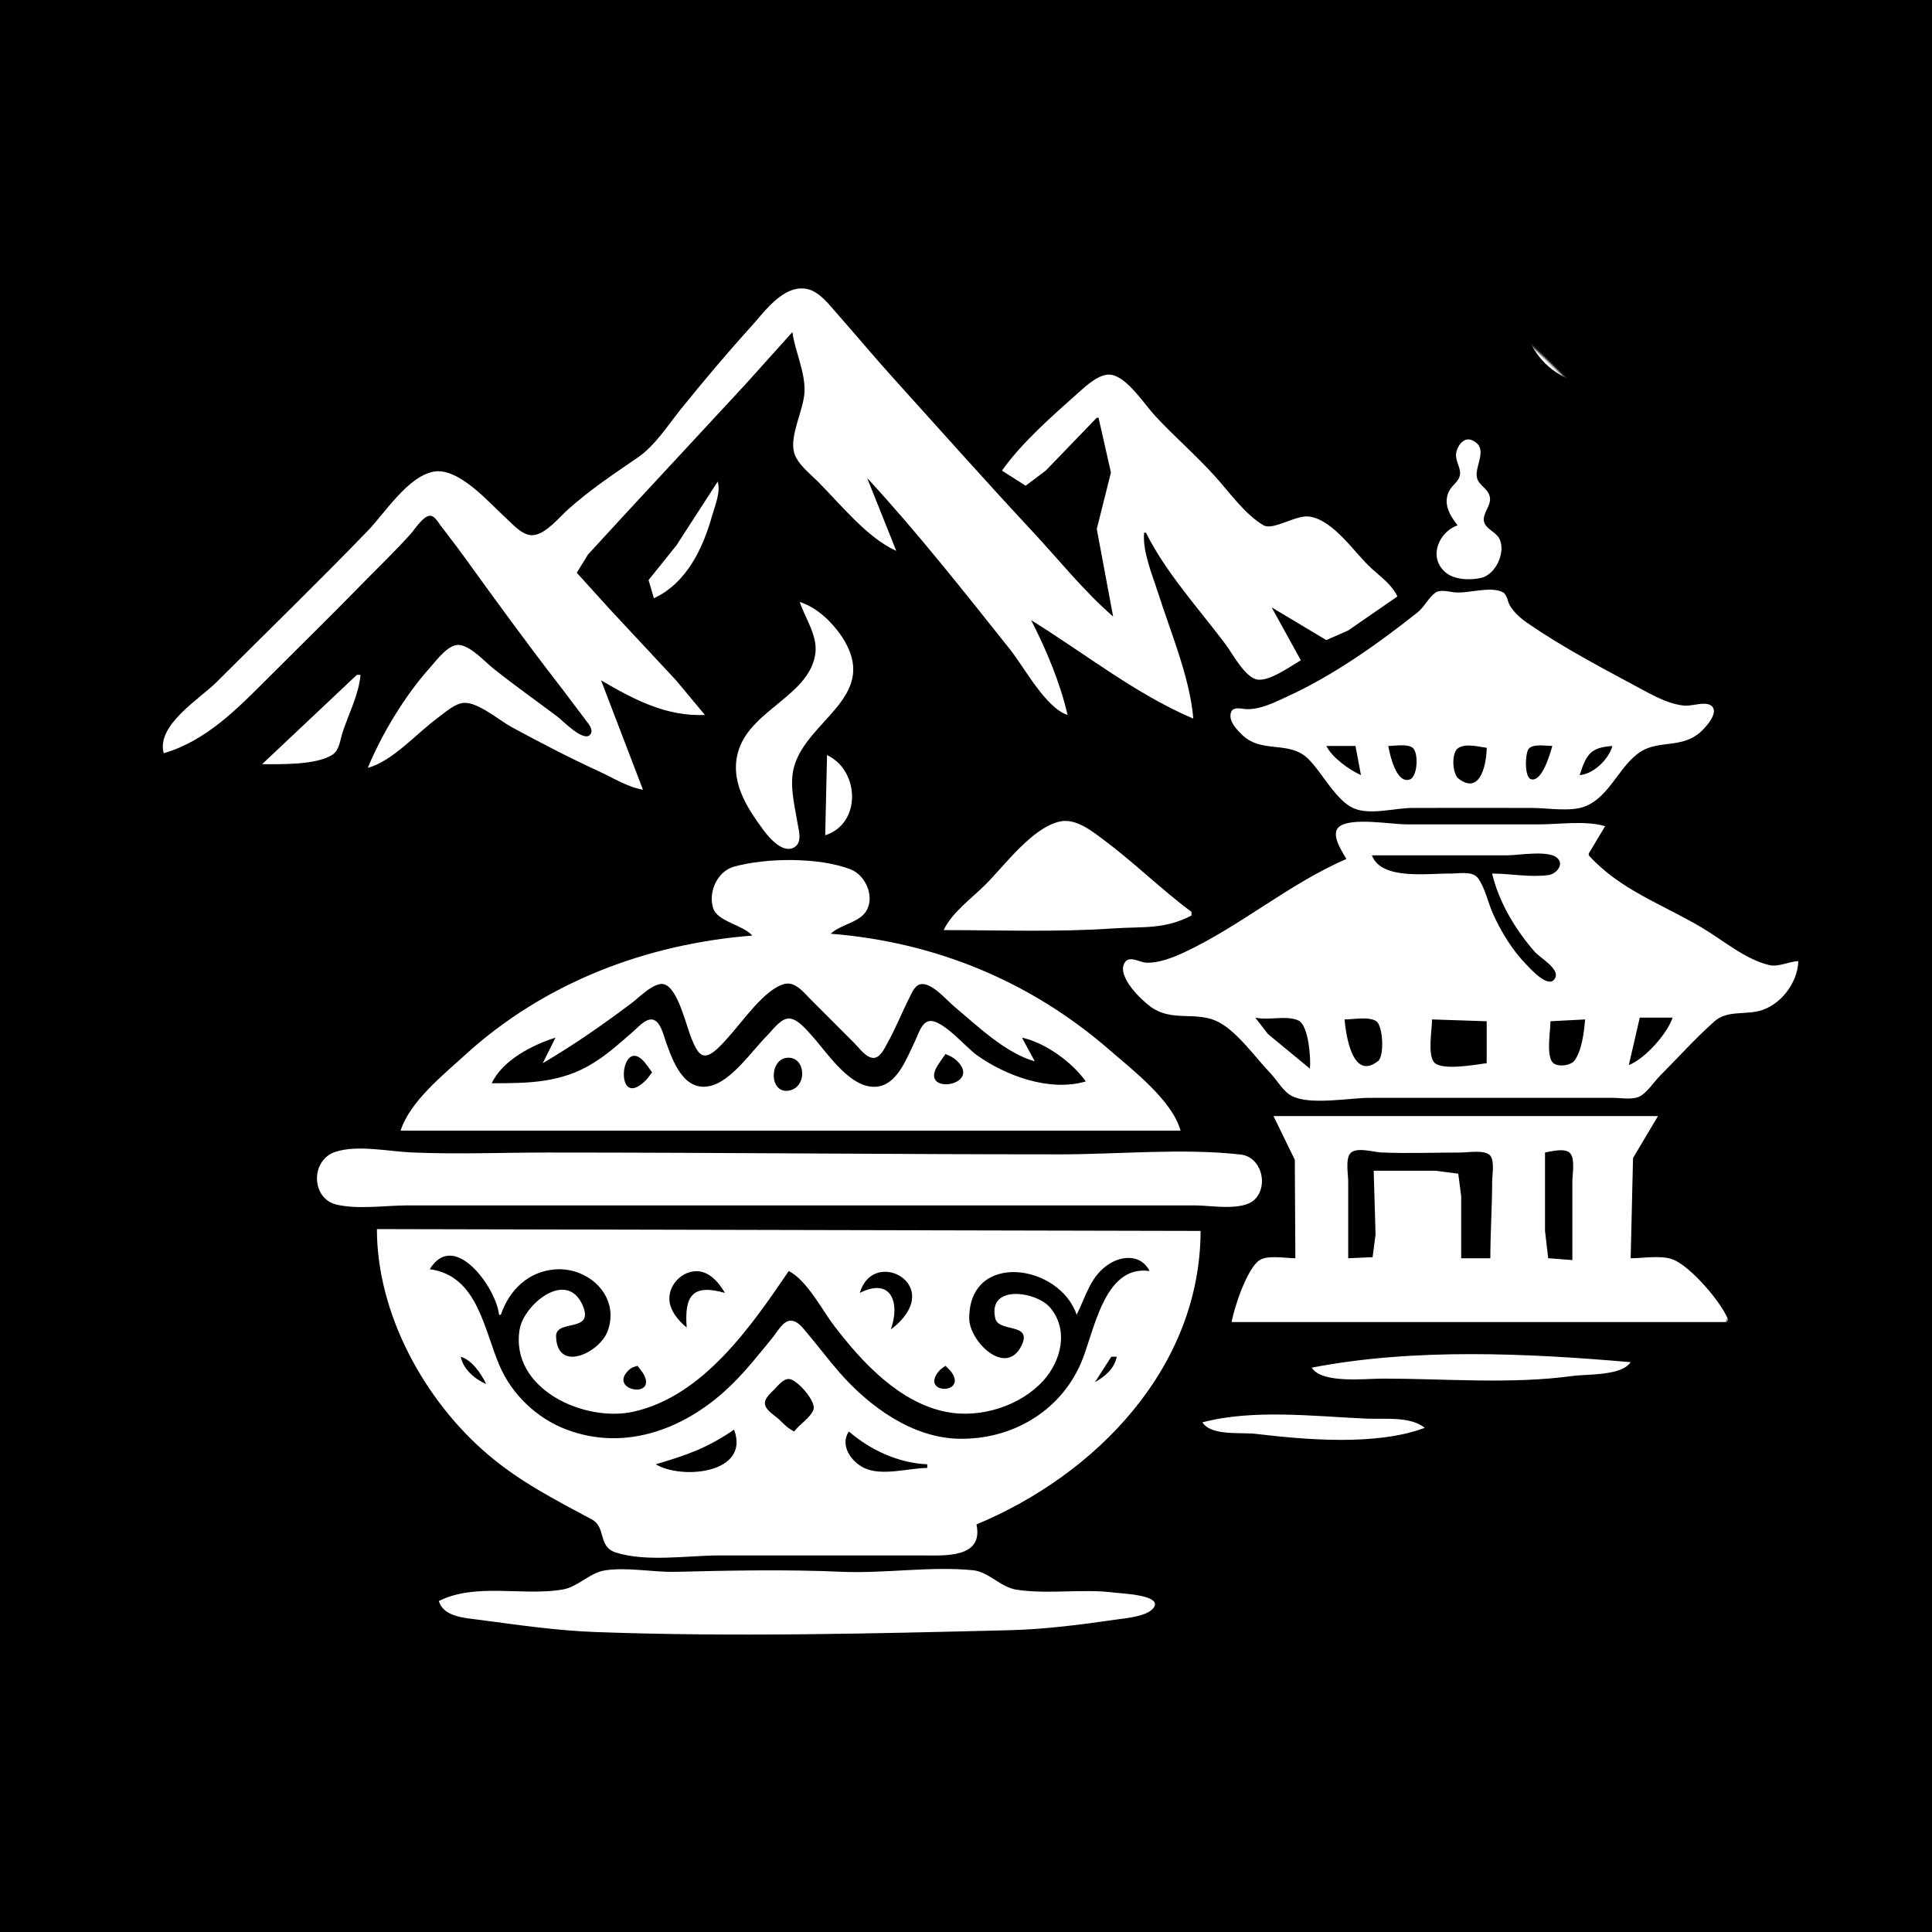 <svg width="1024" height="1024" viewBox="0 0 1024 1024" fill="none" xmlns="http://www.w3.org/2000/svg">
<rect width="1024" height="1024" fill="black"/>
<g clip-path="url(#clip0_1_1708)">
<mask id="mask0_1_1708" style="mask-type:luminance" maskUnits="userSpaceOnUse" x="66" y="67" width="891" height="890">
<path d="M511.5 957C757.543 957 957 757.767 957 512C957 266.233 757.543 67 511.5 67C265.457 67 66 266.233 66 512C66 757.767 265.457 957 511.5 957Z" fill="white"/>
</mask>
<g mask="url(#mask0_1_1708)">
<mask id="mask1_1_1708" style="mask-type:luminance" maskUnits="userSpaceOnUse" x="-75" y="-53" width="1150" height="1117">
<path d="M499.711 1063.6C817.07 1063.6 1074.34 813.837 1074.34 505.734C1074.34 197.631 817.07 -52.136 499.711 -52.136C182.351 -52.136 -74.919 197.631 -74.919 505.734C-74.919 813.837 182.351 1063.6 499.711 1063.6Z" fill="white"/>
</mask>
<g mask="url(#mask1_1_1708)">
<path d="M475.042 -100.909C438.865 -96.157 402.775 -95.391 366.865 -87.161C246.646 -59.606 137.424 0.318 53.046 90.979C-1.662 149.762 -44.098 219.298 -73.372 293.907C-173.68 549.556 -70.676 855.347 154.376 1008.8C280.35 1094.69 437.194 1130.5 588.048 1110.17C649.36 1101.91 709.735 1084.42 765.766 1057.98C993.376 950.564 1132.41 705.882 1115.32 456.249C1097.99 203.126 905.119 -15.669 663.385 -81.172C615.653 -94.106 566.02 -101.319 516.574 -101.319C502.97 -101.319 488.534 -102.681 475.042 -100.909ZM469.247 -79.784C483.708 -81.491 499.115 -80.06 513.676 -80.06C570.803 -80.06 627.158 -71.225 681.736 -54.154C751.918 -32.202 816.24 2.646 873.943 48.134C921.777 85.842 963.536 132.091 997.251 182.78C1037.18 242.807 1066.13 308.657 1082.34 378.943C1137.73 619.14 1022.06 877.781 815.025 1007.46C744.717 1051.5 663.657 1080.09 581.287 1089.88C446.349 1105.91 309.906 1079.41 193.01 1008.79C-4.628 889.389 -125.082 642.553 -83.745 412.765C-70.419 338.684 -44.716 268.582 -5.761 204.039C34.202 137.827 86.746 79.853 148.58 33.459C209.088 -11.939 280.679 -45.592 354.309 -63C392.519 -72.034 430.492 -75.209 469.247 -79.784ZM524.301 -43.339C525.526 -38.827 529.15 -35.474 529.89 -30.777C532.672 -13.116 526.498 10.578 523.731 28.168C522.679 34.854 522.691 41.984 520.655 48.461C519.841 51.048 515.919 55.263 516.483 57.907C517.394 62.18 541.826 64.905 542.767 60.716C543.671 56.689 538.748 50.377 538.807 45.562C538.987 30.691 541.83 12.598 545.55 -1.788H546.516C548.169 14.383 559.628 32.266 565.423 47.495C567.487 52.919 569.485 62.365 573.964 66.252C578.133 69.871 586.705 69.706 591.911 69.72L601.146 10.775L610.263 -34.642L585.15 -39.474L587.845 -24.979L582.253 19.471H580.321C578.808 4.684 568.281 -12.092 562.742 -25.946C561.041 -30.201 559.408 -38.621 555.547 -41.38C549.85 -45.451 531.395 -43.339 524.301 -43.339ZM433.51 -40.44C434.062 -36.285 437.045 -32.958 437.34 -28.845C437.875 -21.405 434.583 -12.896 433.124 -5.653C429.678 11.45 425.964 28.468 422.499 45.562C421.323 51.365 416.188 58.332 415.958 63.779C415.741 68.921 438.663 66.413 441.601 63.896C444.458 61.449 440.307 56.923 439.758 54.259C439.043 50.79 440.734 47.05 441.237 43.63L471.178 42.663L470.213 61.023L507.881 60.057C506.813 53.124 500.54 46.374 497.667 39.764C489.693 21.426 481.247 3.19 473.693 -15.316C471.054 -21.782 467.842 -37.395 462.003 -41.379C456.389 -45.211 440.297 -40.459 433.51 -40.44ZM632.477 -30.777L633.093 -17.249L620.738 32.034L612.785 60.057L605.433 73.586C626.704 76.714 647.454 88.344 669.18 81.857C703.333 71.66 718.821 18.257 693.159 -7.418C677.803 -22.781 652.178 -24.366 632.477 -30.777ZM288.63 110.306C293.205 108.77 312.063 102.746 312.853 97.628C313.321 94.594 308.453 92.321 307.155 89.923C304.989 85.921 306.016 79.925 306.016 75.518C314.17 74.313 324.831 66.332 332.77 67.197C340.965 68.09 341.572 80.609 339.821 86.148C348.049 88.406 359.067 81.94 366.865 79.177C369.031 78.409 374.391 77.514 374.392 74.451C374.393 71.473 370.202 69.437 368.279 67.75C362.767 62.913 358.59 56.163 354.109 50.394C343.543 36.788 333.516 22.778 323.391 8.842C319.582 3.599 314.898 -6.071 309.379 -9.488C305.063 -12.16 285.32 -5.46 282.595 -1.305C280.475 1.928 287.367 8.627 287.622 12.707C288.708 30.067 287.356 47.528 288.544 64.889C289.504 78.919 284.827 97.061 288.63 110.306ZM638.273 65.855C639.119 56.145 643.086 46.29 645.538 36.865C648.217 26.569 651.196 16.326 653.527 5.943C654.278 2.595 654.914 -4.558 658.085 -6.551C665.576 -11.258 676.96 4.228 678.636 9.808C686.53 36.099 668.24 72.037 638.273 65.855ZM451.861 -3.72L464.417 29.135H444.134C445.37 19.955 446.655 3.861 451.861 -3.72ZM306.016 27.202C311.982 35.412 322.031 46.331 324.367 56.192L306.016 61.99C303.591 53.781 302.692 35.127 306.016 27.202ZM269.313 84.215L262.469 105.47L247.098 118.036L206.604 51.36L204.6 38.798C197.13 42.292 190.114 47.223 183.351 51.927C181.248 53.389 176.925 55.397 176.514 58.261C175.959 62.137 185.215 66.826 187.447 69.734C196.706 81.805 203.621 95.704 212.006 108.373C217.423 116.558 223.254 124.898 227.978 133.498C229.419 136.121 229.874 142.359 233.705 142.473C240.081 142.663 249.603 133.624 254.825 130.304C261.387 126.132 275.919 121.381 279.872 114.626C283.089 109.129 273.468 88.157 269.313 84.215ZM803.435 126.733C796.215 128.021 789.864 133.401 782.186 132.322C746.166 127.257 769.809 79.831 786.05 67.333C797.817 58.277 812.251 63.005 818.038 76.484C820.053 81.178 819.855 85.979 819.855 90.979C828.631 88.515 836.705 77.37 841.104 69.72C833.573 67.425 831.117 61.509 825.612 56.359C818.868 50.051 809.744 45.248 800.537 43.92C758.254 37.821 719.262 95.122 747.926 130.561C754.979 139.282 779.422 155.45 791.639 150.305C797.672 147.763 802.407 132.708 803.435 126.733ZM862.353 87.114C855.936 116.421 815.62 129.321 808.775 159.588C802.167 188.804 835.327 213.975 861.387 199.53C875.261 191.84 887.697 178.434 898.586 167.005C906.6 158.594 912.858 149.934 925.134 149.925C921.924 140.462 911.796 131.769 904.851 124.801H903.885C902.332 127.944 902.716 131.354 901.138 134.464C897.47 141.693 890.081 146.909 884.731 152.824C878.829 159.35 872.493 165.478 866.664 172.064C861.572 177.816 855.699 185.026 847.865 186.977C838.932 189.202 830.979 177.078 831.627 169.251C832.318 160.911 838.577 154.857 843.841 148.959C855.509 135.885 870.69 113.207 889.397 113.205C886.852 104.135 871.464 89.597 862.353 87.114ZM106.082 117.07C119.633 122.839 121.933 133.781 127.135 147.026C135.892 169.321 146.139 191.301 151.478 214.669C157.507 211.026 166.797 202.743 169.784 196.313C172.784 189.854 158.624 186.432 159.691 177.948C160.268 173.359 165.623 169.564 168.863 166.763C179.958 157.174 189.476 155.359 193.976 172.15C204.868 167.929 219.163 155.429 221.986 144.127C211.261 145.848 204.967 140.225 195.908 135.023C180.633 126.252 165.611 117.008 150.512 107.939C145.399 104.868 135.333 95.638 129.263 95.969C122.324 96.347 109.433 111.425 106.082 117.07ZM141.819 132.531L166.932 148.959V149.925L152.444 162.487C148.852 155.74 140.517 139.97 141.819 132.531ZM86.765 399.236C109.184 392.733 125.827 375.617 141.819 359.617C158.555 342.874 175.504 326.317 192.03 309.368C200.586 300.593 209.466 292.146 217.649 283.001C219.864 280.527 224.089 273.783 227.659 273.366C230.188 273.071 232.188 276.778 233.454 278.447C237.598 283.908 241.833 289.319 245.849 294.873C262.263 317.576 278.799 340.368 295.948 362.516C300.893 368.902 305.647 375.433 310.562 381.839C311.974 383.679 314.839 386.995 312.81 389.374C309.271 393.521 298.303 381.972 295.391 379.787C284.124 371.332 272.596 363.194 261.586 354.399C256.68 350.48 250.491 343.359 244.201 341.944C238.087 340.569 231.497 349.871 227.946 353.819C214.799 368.434 202.464 388.808 194.942 406.967C207.861 403.607 220.913 388.65 231.645 380.764C235.427 377.985 241.199 372.644 246.132 372.515C253.687 372.319 264.724 381.88 271.245 385.409C286.545 393.69 301.786 401.64 317.606 408.899C325.102 412.339 332.588 417.15 340.787 418.562L318.572 360.583C336.198 370.876 353.152 379.823 373.626 378.943L358.333 360.583L323.126 322.811L305.707 303.57L311.651 293.907L332.09 271.682L394.789 204.039L419.988 176.016C421.402 186.515 426.93 197.187 426.387 207.904C425.904 217.425 418.465 230.651 420.869 239.793C422.434 245.746 429.346 251.086 433.51 255.254C445.296 267.05 459.665 285.117 475.042 291.974L459.588 253.321C486.542 282.52 510.524 313.095 535.311 344.156C542.802 353.542 554.255 375.219 565.833 378.943C561.849 361.714 554.573 344.388 546.516 328.695C574.487 345.968 602.115 368.034 632.477 380.876C630.709 359.248 620.389 334.892 613.794 314.2C610.766 304.701 605.487 292.338 606.399 282.311H607.365C617.808 303.313 635.317 322.575 649.405 341.257C653.118 346.182 659.866 359.107 666.369 360.175C672.854 361.239 684.016 353.134 689.463 349.954L674.009 321.93L702.985 339.258L714.576 334.149L740.654 316.132C737.787 309.982 732.068 305.942 727.132 301.473C717.972 293.182 707.227 276.03 694.293 273.831C686.982 272.589 674.873 281.377 669.736 278.423C660.003 272.827 651.375 260.616 643.904 252.355C633.867 241.258 622.476 231.416 612.281 220.466C606.644 214.412 597.611 200.059 589.014 198.639C582.957 197.639 575.73 204.409 571.628 208.072C557.995 220.246 541.586 234.509 531.062 249.456L543.618 257.428L554.243 249.456L581.287 221.433H582.253L588.821 250.422L581.315 280.378L589.979 326.762C574.406 313.285 561.116 296.561 547.086 281.509C522.124 254.73 497.821 227.329 473.274 200.174C463.196 189.025 453.579 177.457 443.638 166.188C439.458 161.451 434.245 154.463 427.715 153.157C415.313 150.678 405.336 165.097 398.22 172.953C385.415 187.088 373.05 201.761 361.07 216.601C354.056 225.29 347.189 236.253 337.889 242.602C325.075 251.349 312.841 259.516 301.187 269.909C296.493 274.095 289.456 282.902 282.835 283.623C277.111 284.245 272.103 278.124 268.347 274.744C259.482 266.765 243.166 247.414 229.713 250.009C216.083 252.637 204.053 271.874 194.904 281.349C168.632 308.555 141.52 334.845 114.775 361.549C105.937 370.374 82.707 384.312 86.765 399.236ZM857.523 226.264L872.852 246.553L879.536 251.909L886.59 243.335L911.612 224.332C912.581 241.014 895.694 251.874 895.249 268.783C895.083 275.079 898.549 281.941 901.834 287.143C904.818 291.869 907.842 296.597 913.543 297.772C910.752 278.763 924.435 264.082 928.031 245.591C950.108 257.163 976.434 245.091 975.32 217.568C974.714 202.616 964.424 191.443 955.027 180.847C951.954 177.382 943.415 162.687 938.757 162.687C935.198 162.687 935.863 169 934.765 171.184C932.27 176.149 926.473 179.921 922.236 183.312C902.407 199.184 881.982 220.012 857.523 226.264ZM83.868 252.355V254.288C92.914 259.874 102.832 270.946 113.809 271.682C113.927 261.7 123.109 260.146 128.949 253.307C137.907 242.815 141.924 226.117 137.743 212.736C136.553 208.929 134.51 205.171 131.843 202.197C119.961 188.946 101.898 193.017 87.731 199.506C81.702 202.267 74.353 207.064 67.448 206.665C56.85 206.053 56.816 195.75 62.72 189.587C70.422 181.547 81.184 182.903 90.629 178.915C86.503 173.844 72.356 163.558 65.603 163.964C61.251 164.225 55.91 170.337 52.96 173.155C41.687 183.926 32.708 198.726 38.562 214.669C39.868 218.225 41.881 221.504 44.446 224.293C57.962 238.988 76.683 231.051 92.56 225.247C98.126 223.212 104.816 219.523 110.912 220.851C122.416 223.358 121.489 234.922 114.733 241.684C105.821 250.604 95.173 249.631 83.868 252.355ZM947.348 195.342C952.44 204.07 959.361 219.135 947.31 225.749C940.18 229.662 921.466 227.595 923.2 215.673C924.177 208.952 941.914 199.059 947.348 195.342ZM772.527 278.446C762.955 281.713 756.731 295.003 765.91 303.165C770.685 307.412 779.171 307.629 785.08 306.286C792.764 304.54 798.44 292.424 794.569 285.3C792.693 281.847 787.504 280.4 786.558 276.474C785.572 272.385 790.159 268.361 789.728 263.955C789.252 259.084 783.929 257.618 782.831 253.231C781.289 247.069 789.571 237.393 780.154 233.307C775.616 231.338 772.024 236.877 771.732 240.759C771.44 244.657 774.666 248.492 773.698 252.269C772.909 255.344 769.569 257.297 768.139 260.1C764.648 266.943 768.386 273.05 772.527 278.446ZM380.387 255.254L358.509 289.075L343.75 307.435L346.582 317.099C363.906 309.016 372.501 290.744 377.354 273.614C378.894 268.18 382.099 260.824 380.387 255.254ZM1000.47 255.254C990.749 275.685 955.699 283.193 935.758 291.564C926.375 295.504 918.994 299.543 908.714 298.739C910.567 309.136 918.399 321.802 924.168 330.627H926.099C933.368 319.219 952.19 311.036 964.734 306.469C963.675 315.979 953.596 320.585 947.386 326.8C935.028 339.169 929.375 363.449 945.417 376.044L956.181 354.786L974.393 331.593C980.021 336.445 985.078 341.63 992.744 342.874C1010.19 345.705 1024.78 329.259 1026.38 313.233C1027.86 298.468 1019.15 285.772 1012.07 273.614C1008.56 267.59 1006.96 258.629 1000.47 255.254ZM-14.65 292.941C-3.253 292.973 2.615 299.869 10.448 307.349C22.504 318.861 34.686 330.206 46.236 342.227C49.525 345.65 64.604 358.092 59.449 362.971C54.492 367.663 39.594 361.395 33.643 360.197C15.926 356.629 -1.87 353.214 -19.48 349.166C-23.155 348.32 -31.361 340.817 -34.365 342.393C-38.966 344.808 -41.985 364.263 -42.66 369.28C-25.127 373.208 -9.181 391.087 5.633 401.169C-12.602 405.663 -33.609 412.133 -52.319 411.798L-57.148 442.72L-43.626 438.161L-11.753 444.991L30.745 454.946L43.301 463.98L48.131 434.024C27.063 439.777 7.515 431.372 -13.684 427.259V426.293L25.916 419.973L50.062 414.697C36.38 396.958 10.523 390.134 -4.992 374.112L43.301 385.074L56.823 394.404L65.53 366.381L76.141 338.358C69.244 337.999 53.304 329.363 54.573 320.964C55.752 313.155 62.831 306.118 65.516 298.739L80.966 302.079L90.629 308.402L108.014 279.412C79.675 279.647 52.125 271.066 23.984 267.767C17.255 266.978 3.583 260.924 -2.656 263.606C-8.796 266.245 -14.033 286.773 -14.65 292.941ZM1003.37 288.109C1010.16 300.059 1003.59 327.399 985.031 317.892C978.926 314.765 977.541 307.493 975.358 301.638L1003.37 288.109ZM18.189 291.008L50.062 296.806C48.969 300.602 46.09 309.862 41.279 310.221C34.413 310.734 22.799 295.858 17.223 291.974L18.189 291.008ZM760.646 314.227C757.136 316.802 754.956 321.707 751.278 324.626C730.415 341.181 706.983 357.829 682.702 368.982C676.026 372.048 668.031 376.203 660.487 375.842C657.655 375.707 653.183 374.144 652.304 378.12C651.348 382.451 655.406 386.535 658.15 389.282C668.564 399.709 683.101 392.193 693.326 402.15C700.7 409.331 708.103 424.446 717.637 428.475C726.282 432.128 739.303 428.27 748.381 428.226C769.629 428.124 790.88 428.226 812.128 428.226C820.366 428.226 832.413 430.437 840.138 427.4C853.458 422.164 858.323 405.315 869.954 398.184C879.447 392.364 891.304 396.583 900.972 388.292C903.516 386.111 911.475 377.723 907.15 374.138C903.98 371.511 897.034 374.254 893.26 374.021C885.975 373.57 878.341 369.774 872.011 366.354C850.747 354.866 829.165 343.783 809.244 329.978C805.778 327.577 802.478 324.611 800.274 320.963C798.944 318.762 798.887 315.048 796.368 313.816C789.555 310.486 778.115 314.811 770.596 313.924C767.631 313.574 763.312 312.27 760.646 314.227ZM423.851 319.031C426.677 327.458 433.332 336.8 432.191 346.088C429.458 368.345 398.581 375.972 391.589 397.303C386.344 413.305 395.453 427.536 404.548 439.822C407.721 444.107 415.465 453.312 421.589 448.665C425.232 445.901 423.263 439.661 422.647 435.956C421.059 426.408 418.193 415.557 420.995 406C428.094 381.788 464.552 369.642 447.955 340.29C445.612 336.146 442.511 332.218 439.141 328.859C434.868 324.601 429.613 320.856 423.851 319.031ZM956.041 429.192C959.772 427.302 962.018 423.726 965.704 421.73C973.599 417.454 989.585 413.286 998.539 413.223C1004.42 413.182 1011.33 416.727 1016.89 418.562C1031.47 423.376 1046.49 430.501 1061.32 434.024L1056.49 404.068C1042.89 407.948 1030.31 403.01 1016.89 399.236L1039.11 380.596L1048.56 376.617L1046.83 367.347L1041.04 345.122C1035.31 346.081 1030.75 352.119 1026.55 355.916C1015.45 365.963 1001.43 386.463 986.949 390.966C979.204 393.376 968.02 395.426 959.905 395.29C957.377 395.248 951.194 391.742 949.393 394.074C947.6 396.397 949.746 401.617 950.38 404.068C952.481 412.184 952.4 421.632 956.041 429.192ZM189.147 357.684L138.922 405.034C148.867 405.034 167.834 405.579 176.322 399.933C179.829 397.6 180.268 392.315 181.447 388.606C184.667 378.482 190.147 368.369 191.078 357.684H189.147ZM718.439 395.371L721.337 410.832C715.024 407.939 706.157 401.633 702.985 395.371H718.439ZM735.825 395.371C739.268 395.371 745.917 394.108 748.764 396.364C751.988 398.919 751.392 411.582 747.276 413.105C740.11 415.758 736.624 400.019 735.825 395.371ZM787.981 396.337C787.981 403.546 785.101 421.895 773.096 412.738C769.701 410.148 769.165 398.96 772.834 396.51C776.833 393.841 783.606 395.784 787.981 396.337ZM822.752 395.371C821.681 399.288 817.32 414.743 811.454 413.005C807.877 411.944 808.327 399.315 810.223 396.92C812.486 394.062 819.517 395.371 822.752 395.371ZM854.626 395.371C852.652 402.408 844.669 410.272 837.24 410.832C840.894 399.616 842.991 396.218 854.626 395.371ZM438.339 400.202L437.373 442.72C456.683 436.552 455.7 408.371 438.339 400.202ZM500.154 492.969C530.028 492.969 560.207 494.129 589.979 492.089C605.485 491.027 617.236 492.752 631.512 485.239V483.306C615.471 471.41 601.178 457.194 585.15 445.262C578.889 440.6 570.386 433.64 561.969 435.371C547.29 438.39 532.482 458.694 522.369 468.811C515.17 476.014 504.486 483.677 500.154 492.969ZM713.61 455.283C683.471 468.293 657.5 490.813 627.648 504.776C621.827 507.499 613.904 510.615 607.365 510.221C603.821 510.007 598.262 506.045 595.892 510.588C592.07 517.913 605.311 530.432 610.263 533.894C620.991 541.394 632.983 536.29 644.068 540.864C654.797 545.292 665.28 560.452 673.281 568.752C676.88 572.485 680.017 578.441 684.672 580.878C694.319 585.926 715.306 581.871 726.166 581.871H821.786H854.626C858.739 581.871 864.937 583.017 868.751 581.288C872.837 579.435 876.575 573.441 879.738 570.275C889.425 560.58 898.46 550.442 908.714 541.328C915.106 535.646 923.959 537.773 931.895 535.956C943.391 533.324 952.87 521.055 953.144 509.397C948.038 509.63 942.724 512.679 937.69 511.495C924.995 508.508 913.011 498.165 901.953 491.62C880.856 479.132 858.552 471.575 842.07 453.35V452.384L850.762 437.889C840.33 434.804 826.855 436.923 815.991 436.923H745.483C737.243 436.923 716.972 433.198 710.166 437.916C704.612 441.766 711.451 451.344 713.61 455.283ZM790.879 463.013C794.383 478.162 803.336 492.964 813.507 504.551C816.117 507.523 826.275 513.232 824.437 517.95C821.591 525.254 811.133 513.431 808.824 511.053C801.47 503.479 795.644 493.878 791.3 484.272C788.734 478.599 786.985 470.109 783.215 465.253C780.317 461.519 772.813 463.059 768.664 463.01C756.381 462.863 732.155 466.596 727.132 453.35H798.606C804.76 453.35 820.116 450.564 825.067 454.489C829.519 458.019 824.776 463.238 820.816 463.797C811.24 465.149 800.597 463.013 790.879 463.013ZM398.739 495.868C342.406 500.316 288.44 520.83 246.296 559.335C234.741 569.893 217.244 583.86 212.327 599.265H625.716C621.348 583.22 600.145 566.986 588.048 556.474C546.104 520.029 495.586 499.27 440.271 494.902C445.518 490.001 455.001 489.048 458.871 483.253C464.009 475.561 458.836 463.893 450.895 460.804C434.143 454.287 406.319 454.578 389.08 459.331C380.251 461.765 375.246 472.725 377.986 481.332C380.281 488.539 393.594 490.073 398.739 495.868ZM548.447 562.544L541.686 549.982C554.062 552.635 568.25 562.974 575.492 573.174C556.318 578.844 532.977 570.161 517.54 559.106C512.136 555.236 499.406 540.121 492.518 541.195C488.373 541.842 486.507 548.727 484.936 551.915C480.964 559.976 476.216 573.468 466.349 575.691C451.937 578.938 438.954 558.618 430.858 549.573C428.04 546.424 422.734 539.762 418.056 539.817C413.671 539.869 409.272 546.209 406.466 549.016C398.554 556.931 387.843 572.86 376.524 575.557C362.367 578.93 356.533 562.316 352.856 551.915C351.668 548.556 349.932 540.811 345.563 540.355C342.099 539.993 338.309 544.335 335.958 546.394C329.112 552.388 322.456 558.425 314.709 563.289C297.596 574.035 280.128 574.14 260.62 574.14C266.256 562.051 282.167 553.787 294.426 549.982L287.665 563.511C304.272 553.803 319.596 543.052 334.992 531.5C338.714 528.707 346.893 520.184 352.06 521.704C359.499 523.892 363.879 544.517 366.732 550.949C367.947 553.688 369.96 559.439 373.668 559.446C377.802 559.452 383.45 552.55 386.071 549.692C393.096 542.033 405.649 523.665 416.124 521.454C421.709 520.275 426.201 526.248 429.646 529.689L452.827 552.881C455.294 555.349 458.74 560.234 462.471 560.688C466.377 561.163 468.812 555.629 470.346 552.881C474.695 545.091 478.011 536.689 482.042 528.723C483.406 526.027 485.03 521.737 488.606 521.569C494.382 521.298 501.847 530.213 505.949 533.632C518.305 543.931 532.646 557.981 548.447 562.544ZM665.317 539.353C672.258 541.006 681.906 537.962 688.228 540.902C693.595 543.398 694.848 561.169 694.293 566.41L672.078 548.088L665.317 539.353ZM886.499 539.353C883.804 547.798 871.693 561.385 863.318 564.477L869.114 539.353H886.499ZM712.644 540.319C717.075 540.319 725.8 538.643 729.533 541.312C733.031 543.813 733.825 559.668 730.413 562.371C716.686 573.248 713.313 547.989 712.644 540.319ZM787.981 541.285V563.511C782.53 564.2 763.805 567.736 759.998 562.928C756.616 558.655 759.005 545.644 759.005 540.319L787.981 541.285ZM840.138 540.319C839.631 546.687 838.427 557.047 834.406 562.237C832.34 564.904 825.061 565.81 822.779 562.928C819.505 558.792 821.786 546.427 821.786 541.285L840.138 540.319ZM-7.889 548.729C-27.196 555.255 -18.909 585.41 0.803 578.979C19.063 573.021 11.016 542.338 -7.889 548.729ZM345.616 568.342C344.399 570.069 343.238 571.67 341.696 573.14C325.746 588.357 328.605 550.389 340.472 561.738C342.446 563.626 343.952 566.184 345.616 568.342ZM501.12 558.679C503.25 559.505 505.093 560.333 506.815 561.911C521.41 575.289 487.79 580.754 496.545 565.445C497.885 563.102 499.603 560.911 501.12 558.679ZM417.094 560.648C427.168 559.674 428.213 576.39 418.056 578.056C407.652 579.763 407.568 561.568 417.094 560.648ZM1007.23 579.462C987.321 582.322 991.414 612.604 1011.1 610.175C1030.87 607.736 1026.86 576.642 1007.23 579.462ZM674.975 591.534L686.273 614.726L686.566 666.907C681.47 666.907 672.035 665.086 667.626 667.9C660.981 672.141 654.108 693.167 652.761 700.728H916.441C913.397 691.193 896.052 671.014 886.499 667.49C880.27 665.192 870.886 666.907 864.284 666.907L865.543 613.759L878.772 591.534H674.975ZM177.557 610.573C164.57 614.989 164.771 635.341 178.522 638.503C190.005 641.143 204.412 638.884 216.191 638.884H295.391H546.516H633.443C641.809 638.884 658.637 642.091 665.048 635.716C672.549 628.257 668.478 613.149 657.59 611.932C626.558 608.462 593.214 611.827 561.969 611.827C471.45 611.827 381.086 610.86 290.562 610.86C266.49 610.86 242.17 611.876 218.122 610.822C206.083 610.295 189.183 606.62 177.557 610.573ZM789.913 666.907H774.459V634.052L772.91 622.073L760.937 620.524H728.098L729.064 654.345L727.515 666.324L714.576 666.907V626.322C714.576 622.525 713.085 614.581 715.568 611.444C718.564 607.66 727.952 610.647 731.961 610.822C746.071 611.441 760.334 610.86 774.459 610.86C778.237 610.86 787.212 609.237 789.886 612.544C792.251 615.469 790.885 622.774 790.879 626.322C790.857 639.808 789.913 653.355 789.913 666.907ZM833.377 667.873L820.572 666.88L818.889 652.412V610.86C822.292 610.228 829.801 608.18 832.384 611.444C834.868 614.581 833.377 622.525 833.377 626.322V667.873ZM-27.207 660.143L-23.343 675.604L42.336 655.311L38.472 640.816L-27.207 660.143ZM964.734 644.682L952.178 688.166L992.744 704.037L1014.96 711.358L1029.45 665.941L1015.92 663.042L1006.27 692.032L993.71 688.166L1001.44 666.907L988.881 662.076C987.721 666.326 984.762 680.341 979.971 681.468C977.173 682.125 973.331 679.952 970.529 679.469L979.222 649.513L964.734 644.682ZM199.771 651.446C199.771 696.38 224.943 742.318 258.689 771.005C275.714 785.476 294.261 794.897 313.724 805.356C321.346 809.452 316.802 819.758 326.303 822.821C342.537 828.056 364.452 824.418 381.353 824.418H488.564C500.266 824.418 521.483 826.146 517.54 807.99C580.857 781.616 636.141 724.898 636.341 652.412L199.771 651.446ZM264.484 696.863H265.45C269.938 683.697 280.081 673.798 294.426 672.792C312.058 671.554 328.863 687.144 322.05 705.56C317.849 716.916 295.406 727.849 294.733 708.463C294.4 698.85 315.093 706.688 308.905 692.07C300.574 672.393 277.627 691.355 275.423 704.594C270.169 736.141 309.804 754.117 335.958 748.186C372.799 739.832 398.129 702.979 418.056 673.671C427.687 678.564 435.562 694.1 442.091 702.661C456.869 722.04 476.909 743.735 502.086 748.446C519.866 751.774 540.986 745.134 553.098 731.637C562.589 721.06 566.448 704.792 556.629 693.088C549.353 684.415 523.306 680.519 527.52 698.777C529.289 706.439 547.543 700.824 541.379 713.276C533.073 730.051 513.724 710.884 513.705 698.796C513.647 663.007 561.45 669.796 570.662 696.863C575.602 687.028 577.919 676.139 588.048 669.8C595.319 665.25 605.087 665.128 609.297 673.671C584.733 670.181 579.911 706.697 572.727 722.954C561.425 748.53 535.724 763.243 507.881 762.559C483.338 761.956 460.774 745.434 445.25 727.785C439.184 720.889 433.72 713.536 427.792 706.53C425.678 704.031 422.938 700.159 419.298 699.992C415.172 699.802 412.098 705.736 409.885 708.459C402.887 717.069 396.014 725.767 388.114 733.58C364.761 756.675 332.263 769.809 300.221 757.678C284.614 751.769 271.412 739.229 264.809 723.92C256.384 704.387 253.112 676.121 227.781 672.705C240.856 651.316 263.279 683.145 264.484 696.863ZM-14.65 698.796L-8.855 713.291L29.779 696.863L9.753 725.853L2.45 736.569L9.496 752.91L72.277 725.853L65.516 711.358L23.984 729.718L45.513 699.762L53.997 686.234L50.062 673.671L26.882 681.343L-14.65 698.796ZM384.251 685.267C367.207 680.404 362.627 686.639 363.968 703.627C359.468 699.985 354.724 694.314 354.767 688.166C354.835 678.569 365.517 670.503 374.588 675.079C378.801 677.204 381.868 681.328 384.251 685.267ZM472.144 704.594C477.146 690.817 472.59 676.739 455.725 685.267C462.035 663.401 492.895 677.14 480.596 695.897C478.311 699.383 475.515 702.199 472.144 704.594ZM938.656 718.122L977.29 737.449V738.415H942.519L928.36 739.408L922.236 750.977L979.222 781.899L985.983 769.337L954.109 751.943V750.977L997.573 749.045L1003.37 733.583L961.836 713.052L946.508 706.36L938.656 718.122ZM257.723 733.583C251.667 731.001 245.539 725.721 244.201 719.089C250.322 720.955 254.968 728.051 257.723 733.583ZM591.911 719.089C590.633 725.428 585.728 729.49 580.321 732.617L589.014 719.089H591.911ZM695.258 724.886C700.497 733.484 723.909 730.684 732.927 730.684C765.876 730.684 800.715 733.756 833.377 729.307C841.536 728.196 859.249 729.348 864.284 721.988C809.765 717.231 749.356 714.39 695.258 724.886ZM337.889 723.92C339.025 725.537 340.576 727.141 341.446 728.92C347.623 741.563 322.152 736.828 333.258 726.16C334.683 724.79 336.068 724.436 337.889 723.92ZM501.12 723.92C502.275 725.115 503.799 726.396 504.701 727.829C511.861 739.205 487.973 738.805 497.439 726.953C498.47 725.661 499.806 724.869 501.12 723.92ZM420.954 758.708C417.64 757.151 415.588 754.874 412.951 752.367C410.699 750.226 406.792 748.126 405.67 745.093C404.404 741.673 408.236 738.607 410.334 736.483C412.257 734.535 415.011 730.884 418.052 730.884C422.36 730.884 432.628 742.772 431.185 747.025C429.705 751.385 423.676 754.916 420.954 758.708ZM21.087 772.236C23.614 786.247 37.364 802.923 51.028 806.981C67.805 811.964 89.927 799.654 94.696 782.866C99.317 766.601 87.397 753.943 80.97 740.348C59.847 745.183 40.587 763.128 21.087 772.236ZM637.307 753.876C641.924 761.207 657.699 759.051 665.317 759.95C692.018 763.102 729.568 766.428 755.142 756.775C747.506 750.521 733.511 752.312 724.234 751.905C696.614 750.695 664.261 746.741 637.307 753.876ZM389.08 757.741C397.752 780.914 361.515 784.472 347.548 776.102C363.954 771.239 374.634 767.623 389.08 757.741ZM449.929 758.708C461.335 768.581 476.204 775.445 491.461 776.102V778.034C481.387 778.117 467.022 782.663 457.656 777.865C450.871 774.389 445.083 765.805 449.929 758.708ZM42.336 778.034C47.104 775.221 51.91 772.446 56.823 769.894C60.381 768.045 63.84 766.025 67.448 764.271C76.976 759.639 82.091 770.288 79.374 779C73.331 798.376 47.634 796.05 42.336 778.034ZM911.612 764.506L902.919 777.068L957.973 814.754H958.939L967.632 801.226C950.369 789.575 931.005 771.862 911.612 764.506ZM72.277 847.609H74.209C80.761 840.164 89.736 834.639 97.39 828.363C102.091 824.509 107.027 820.953 111.878 817.292C115.461 814.587 123.585 810.217 125.152 805.879C126.55 802.01 119.705 794.048 115.727 794.628C111.034 795.312 105.749 801.15 102.219 804.044C93.726 811.008 84.783 817.437 76.141 824.215C72.955 826.713 66.087 830.07 64.87 834.168C63.642 838.301 70.047 844.495 72.277 847.609ZM902.919 847.609C902.919 851.25 901.536 858.523 903.911 861.521C906.903 865.298 915.932 861.805 919.338 860.264C930.539 855.199 940.44 843.191 938.755 830.216C936.327 811.526 918.432 810.833 904.851 817.963C900.9 820.037 892.289 827.624 888.225 822.177C882.45 814.438 899.206 810.513 901.926 806.542C903.972 803.556 902.919 797.919 902.919 794.462C882.744 794.631 857.81 823.831 880.708 839.2C896.667 849.911 906.337 826.235 920.198 829.574C925.121 830.76 923.264 836.509 921.064 839.378C916.803 844.933 909.634 847.466 902.919 847.609ZM128.297 904.622C135.98 888.4 144.356 872.539 152.01 856.306C154.107 851.859 160.269 843.791 157.607 838.912C155.865 835.719 151.371 830.07 147.6 829.366C143.478 828.597 137.766 832.225 134.092 833.809C123.397 838.423 112.655 843.163 102.219 848.336C98.442 850.208 85.704 853.792 84.719 858.291C84.007 861.548 89.796 867.008 92.724 867.416C97.377 868.064 101.455 862.878 106.082 864.381C110.588 865.845 121.891 876.446 121.791 881.431C121.708 885.598 116.81 888.745 117.555 893.026C118.365 897.68 124.702 902.089 128.297 904.622ZM232.61 848.576C235.035 857.011 246.409 857.528 253.859 858.511C274.406 861.222 294.965 864.26 315.675 865.014C388.889 867.679 461.795 865.844 534.925 864.051C553.9 863.586 573.111 861.07 591.911 858.364C597.111 857.616 608.224 856.714 611.506 852.078C616.27 845.35 594.111 844.57 590.945 844.154C573.718 841.889 555.828 845.172 538.789 842.572C530.21 841.263 524.182 833.089 515.608 832.25C493.031 830.039 468.927 834.078 446.066 833.077C416.75 831.792 387.481 832.382 358.172 833.101C345.98 833.4 332.455 830.474 320.504 832.355C312.484 833.618 306.522 841.016 298.289 842.46C277.418 846.122 252.226 838.711 232.61 848.576ZM853.66 838.913L844.201 849.546L854.626 862.104L886.499 894.959C890.606 893.366 897.974 888.704 897.214 883.363C896.541 878.639 889.499 873.536 886.224 870.319C875.69 859.97 865.726 847.417 853.66 838.913ZM138.922 847.609L130.229 866.936L119.604 856.306L138.922 847.609ZM829.513 860.172C826.776 862.887 819.424 867.444 819.899 871.782C820.297 875.417 824.295 878.864 826.567 881.431C834.82 890.753 854.735 907.994 840.12 919.702C831.453 926.646 824.611 919.158 819.215 912.349C814.083 905.873 808.978 899.327 803.527 893.114C801.808 891.154 799.565 887.783 796.584 888.018C792.419 888.346 788.06 893.332 785.084 895.925V896.892C795.942 908.686 807.688 931.872 823.718 936.704C843.297 942.605 863.653 925.752 861.209 905.589C859.492 891.43 840.535 868.611 829.513 860.172ZM181.42 865.003L154.294 897.858L140.853 917.184L151.474 923.787L159.089 917.184L175.625 894.959H176.59C177.216 909.526 171.787 926.247 173.84 940.372C174.474 944.737 179.928 949.811 184.279 950.613C189.992 951.665 196.51 938.415 199.437 934.578C205.588 926.517 211.688 918.416 217.923 910.419C219.999 907.756 224.553 903.527 224.008 899.805C223.423 895.81 217.743 892.966 215.225 890.127C205.067 894.97 198.405 910.646 191.078 919.117L192.048 887.229L192.424 874.754L181.42 865.003ZM781.22 925.881L782.186 910.42C768.267 907.835 753.548 911.313 745.454 923.949C732.808 943.693 746.71 973.983 769.63 977.638C782.221 979.646 796.621 972.689 802.778 961.635C804.609 958.347 808.689 949.332 804.784 946.2C802.502 944.37 794.042 943.317 792.014 945.792C785.491 953.751 784.011 966.166 769.63 960.526C755.317 954.912 752.57 935.066 765.767 926.842C771.228 923.44 775.404 924.897 781.22 925.881ZM249.996 987.726L264.484 993.524C267.246 983.858 272.902 968.83 279.938 961.635C280.504 968.817 281.826 975.784 282.834 982.894C283.674 988.814 286.603 1017.57 299.546 1008.92C302.334 1007.05 303.781 1001.32 305.049 998.355L315.675 973.231C317.932 967.962 326.085 956.022 324.545 950.305C323.451 946.248 315.289 944.763 311.811 944.241L298.289 978.063C294.154 969.478 293.207 957.525 291.668 948.107C290.914 943.49 291.039 936.988 287.816 933.261C285.734 930.854 278.854 926.711 275.922 929.405C272.307 932.728 270.637 940.775 268.56 945.208C262.211 958.756 253.936 973.313 249.996 987.726ZM243.235 961.635C244.951 958.796 249.005 954.605 248.738 951.107C248.528 948.358 245.272 946.979 243.231 945.765C238.325 942.847 227.867 933.195 222.111 933.722C218.594 934.043 214.634 941.671 216.27 944.746C218.585 949.095 226.605 951.892 230.679 954.339C234.841 956.839 238.745 959.771 243.235 961.635ZM654.692 961.635C658.115 976.436 664.81 990.783 669.814 1005.12C671.48 1009.89 673.041 1019.37 676.756 1022.86C679.091 1025.05 683.083 1023.05 685.6 1022.18C691.84 1020.03 711.14 1016.18 714.459 1010.44C716.211 1007.4 713.126 1001.62 712.644 998.355L685.6 1006.09L681.736 993.524L702.019 986.76L699.122 974.197L676.907 979.995L673.044 969.366L697.19 960.669L693.327 947.14L654.692 961.635ZM339.821 954.871L327.73 993.524L320.504 1019.61L361.07 1030.24L363.968 1016.72C358.878 1016.09 342.489 1013.52 340.027 1008.58C338.592 1005.7 341.441 1000.51 341.753 997.389L363.002 1002.22L366.865 989.659L346.582 983.861L349.48 973.231L373.134 977.032L377.49 965.501L339.821 954.871ZM615.092 1017.68L607.365 1031.21C625.639 1042.71 663.519 1035.69 654.885 1007.05C649.717 989.911 632.137 999.167 622.038 990.13C612.421 981.523 635.823 982.957 639.238 983.861L645.034 971.298C627.406 963.462 593.081 973.451 606.802 998.352C614.226 1011.82 630.244 1003.51 638.889 1012.38C642.679 1016.27 637.163 1021.07 633.442 1022.09C626.538 1023.99 621.105 1020.16 615.092 1017.68ZM390.046 969.366L376.524 1035.08L391.012 1037.97L394.875 1016.72C402.283 1016.87 409.817 1018.98 417.09 1016.47C432.387 1011.21 438.142 990.475 425.693 979.347C417.627 972.138 400.538 969.845 390.046 969.366ZM552.311 979.995L558.106 1046.67L599.638 1041.84L597.706 1027.35L572.594 1031.21C572.349 1028.13 570.27 1022.86 571.82 1020.03C574.213 1015.68 587.481 1015.94 591.911 1015.75L590.945 1001.25L569.696 1004.15L567.765 992.558L591.911 988.692L589.979 975.164L552.311 979.995ZM457.656 979.029C446.523 998.113 433.824 1022.56 427.715 1043.77C439.683 1046.66 444.606 1045.55 447.998 1033.14C454.307 1034.32 465.565 1032.7 470.909 1036.07C474.15 1038.11 473.73 1042.47 475.591 1045.41C478.512 1050.03 487.07 1048.94 491.461 1047.64L471.178 979.995L457.656 979.029ZM503.052 982.894V1048.6H543.618C543.618 1045.16 544.88 1038.51 542.625 1035.66C539.409 1031.6 523.426 1034.99 518.506 1035.08L517.54 982.894H503.052ZM398.739 1002.22C398.862 999.526 399.301 997.106 399.965 994.49C400.537 992.234 400.766 989.099 402.464 987.346C410.47 979.084 427.88 1003.02 407.431 1003.16C404.505 1003.18 401.63 1002.59 398.739 1002.22ZM463.451 1001.25L468.281 1021.55L454.759 1020.58L461.52 1001.25H463.451Z" fill="white"/>
</g>
</g>
</g>
<defs>
<clipPath id="clip0_1_1708">
<rect width="891" height="890" fill="white" transform="translate(66 67)"/>
</clipPath>
</defs>
</svg>
